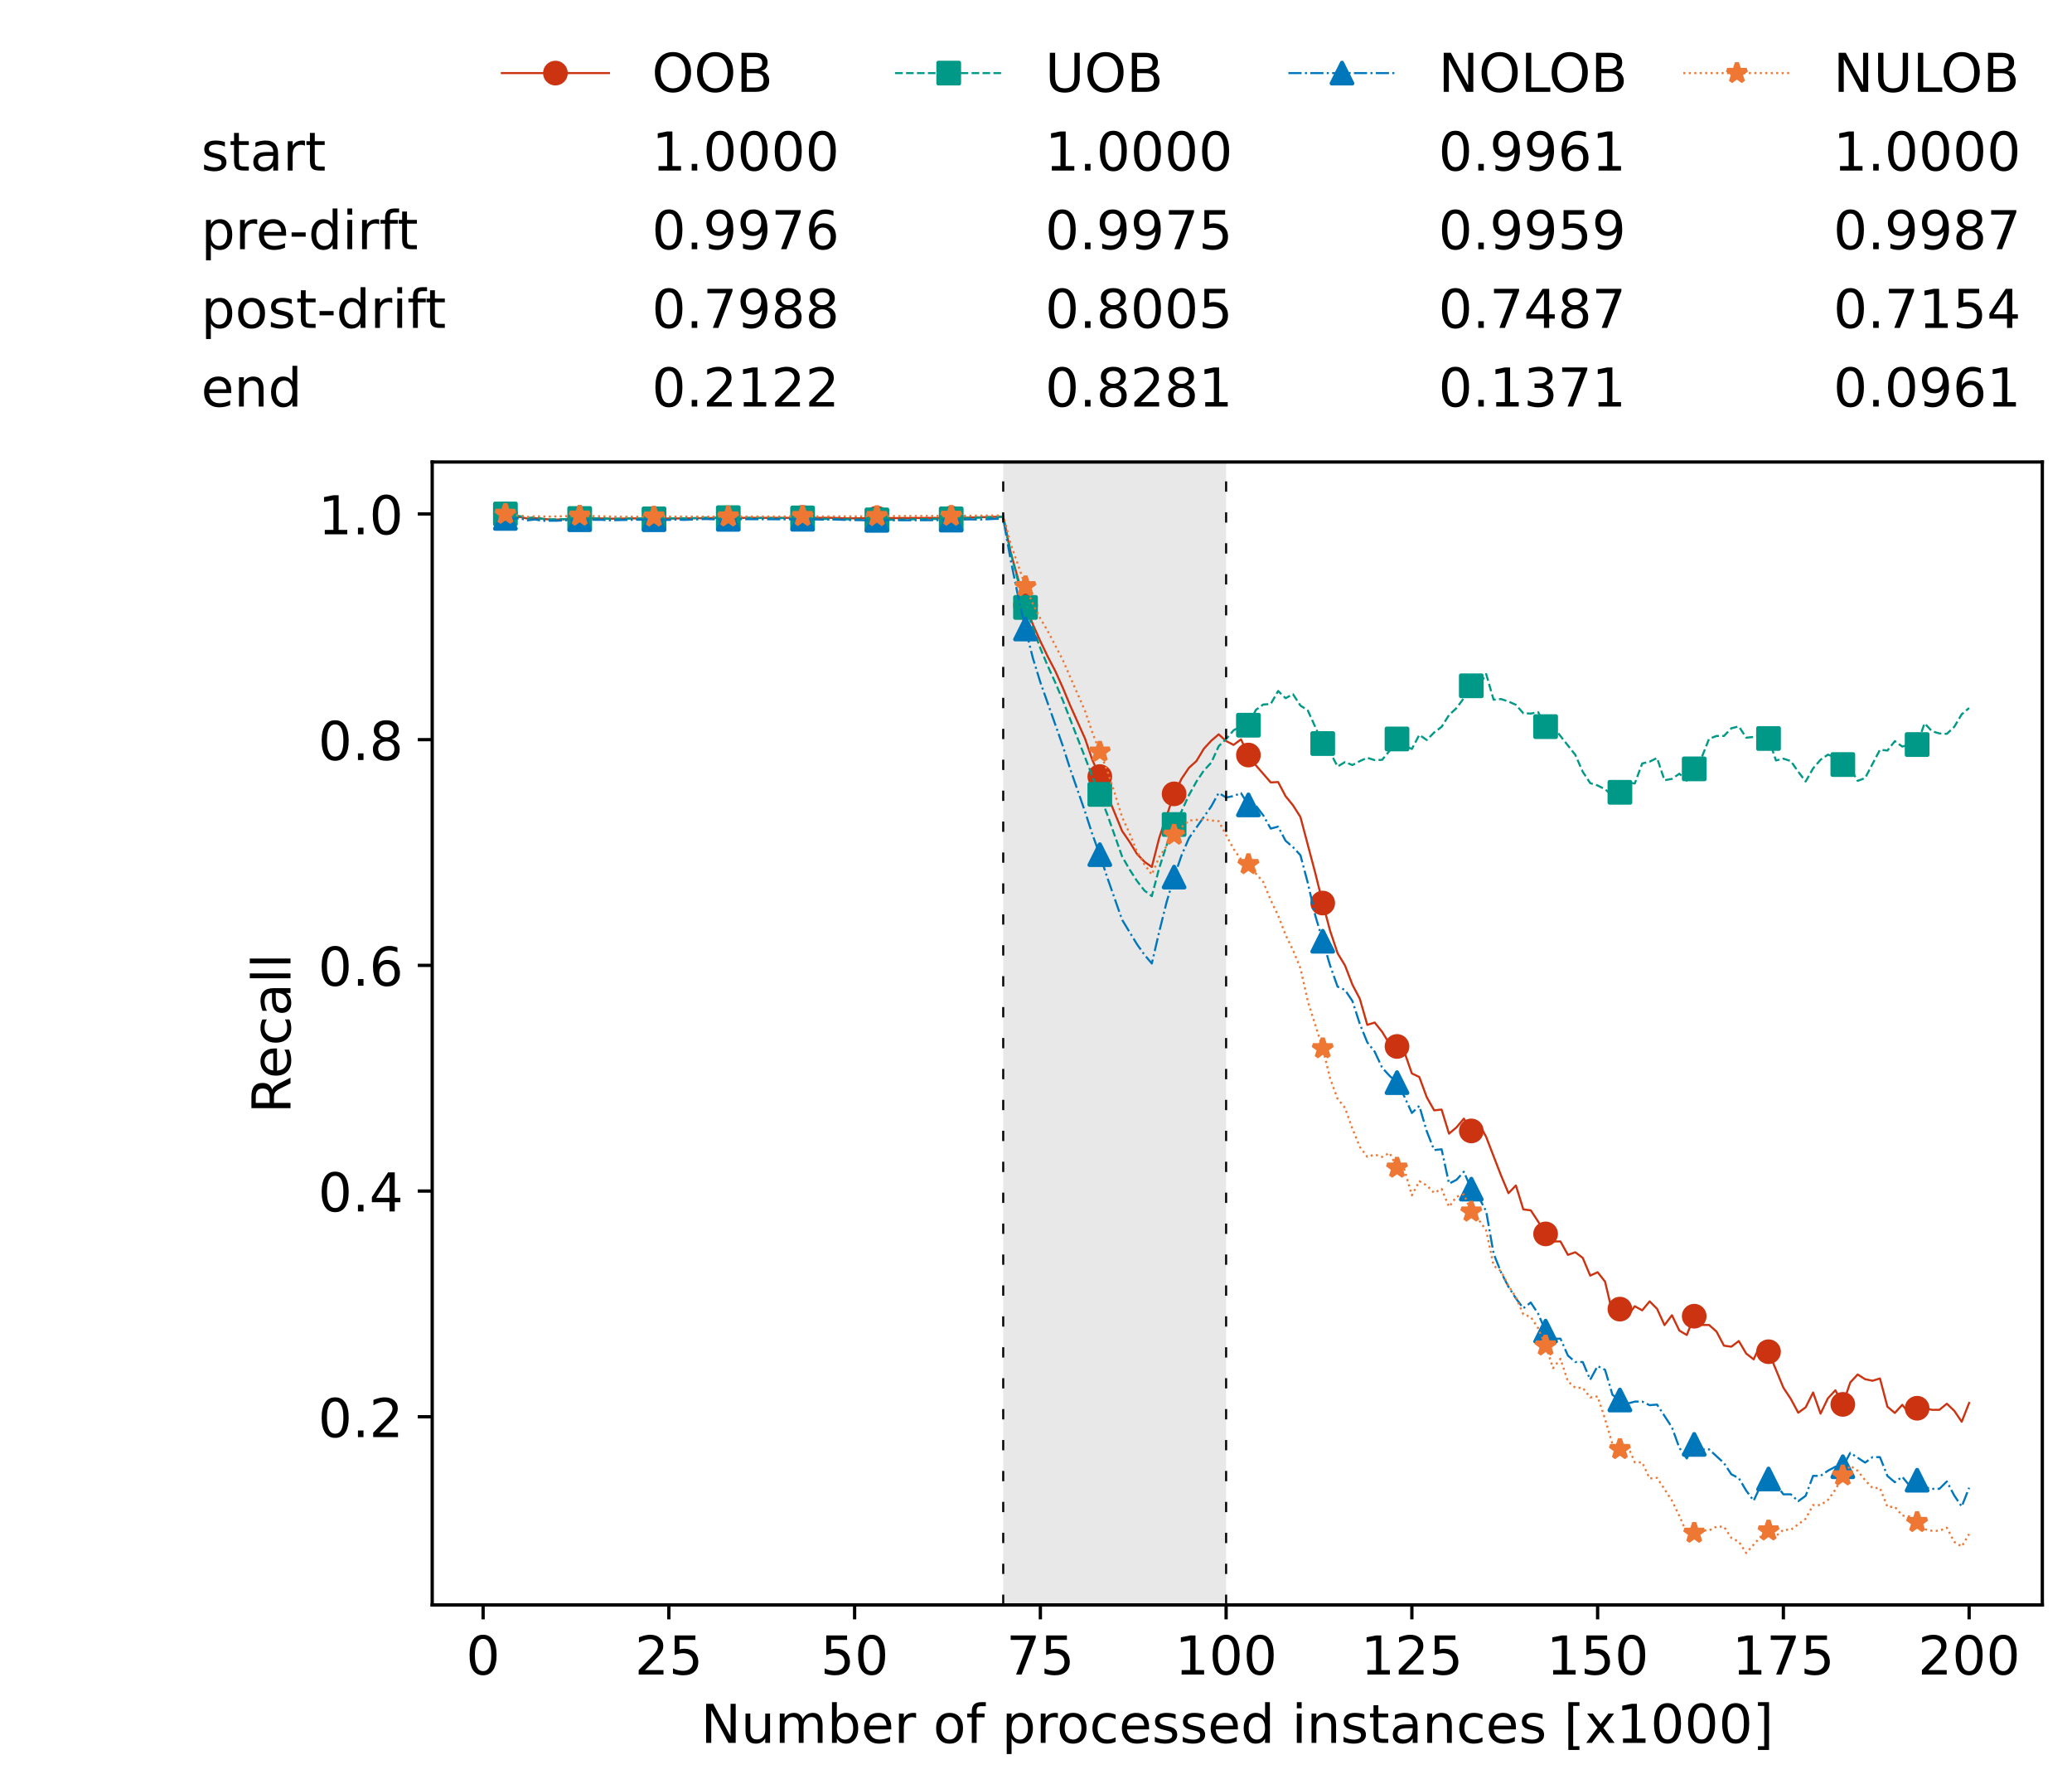 <?xml version="1.0" encoding="utf-8" standalone="no"?>
<!DOCTYPE svg PUBLIC "-//W3C//DTD SVG 1.1//EN"
  "http://www.w3.org/Graphics/SVG/1.1/DTD/svg11.dtd">
<!-- Created with matplotlib (https://matplotlib.org/) -->
<svg height="432.615pt" version="1.1" viewBox="0 0 502.65 432.615" width="502.65pt" xmlns="http://www.w3.org/2000/svg" xmlns:xlink="http://www.w3.org/1999/xlink">
 <defs>
  <style type="text/css">*{stroke-linecap:butt;stroke-linejoin:round;}</style>
 </defs>
 <g id="figure_1">
  <g id="patch_1">
   <path d="M 0 432.615 
L 502.65 432.615 
L 502.65 0 
L 0 0 
z
" style="fill:#ffffff;"/>
  </g>
  <g id="axes_1">
   <g id="patch_2">
    <path d="M 104.85 389.252 
L 495.45 389.252 
L 495.45 112.052 
L 104.85 112.052 
z
" style="fill:#ffffff;"/>
   </g>
   <g id="patch_3">
    <path clip-path="url(#p39910dfe24)" d="M 297.446 389.252 
L 297.446 112.052 
L 243.372 112.052 
L 243.372 389.252 
z
" style="fill:#d3d3d3;opacity:0.5;"/>
   </g>
   <g id="matplotlib.axis_1">
    <g id="xtick_1">
     <g id="line2d_1">
      <defs>
       <path d="M 0 0 
L 0 3.5 
" id="m33b9ad9986" style="stroke:#000000;stroke-width:0.8;"/>
      </defs>
      <g>
       <use style="stroke:#000000;stroke-width:0.8;" x="117.197" xlink:href="#m33b9ad9986" y="389.252"/>
      </g>
     </g>
     <g id="text_1">
      <!-- 0 -->
      <g transform="translate(113.061 406.13)scale(0.13 -0.13)">
       <defs>
        <path d="M 31.781 66.406 
Q 24.172 66.406 20.328 58.906 
Q 16.5 51.422 16.5 36.375 
Q 16.5 21.391 20.328 13.891 
Q 24.172 6.391 31.781 6.391 
Q 39.453 6.391 43.281 13.891 
Q 47.125 21.391 47.125 36.375 
Q 47.125 51.422 43.281 58.906 
Q 39.453 66.406 31.781 66.406 
z
M 31.781 74.219 
Q 44.047 74.219 50.516 64.516 
Q 56.984 54.828 56.984 36.375 
Q 56.984 17.969 50.516 8.266 
Q 44.047 -1.422 31.781 -1.422 
Q 19.531 -1.422 13.062 8.266 
Q 6.594 17.969 6.594 36.375 
Q 6.594 54.828 13.062 64.516 
Q 19.531 74.219 31.781 74.219 
z
" id="DejaVuSans-48"/>
       </defs>
       <use xlink:href="#DejaVuSans-48"/>
      </g>
     </g>
    </g>
    <g id="xtick_2">
     <g id="line2d_2">
      <g>
       <use style="stroke:#000000;stroke-width:0.8;" x="162.259" xlink:href="#m33b9ad9986" y="389.252"/>
      </g>
     </g>
     <g id="text_2">
      <!-- 25 -->
      <g transform="translate(153.988 406.13)scale(0.13 -0.13)">
       <defs>
        <path d="M 19.188 8.297 
L 53.609 8.297 
L 53.609 0 
L 7.328 0 
L 7.328 8.297 
Q 12.938 14.109 22.625 23.891 
Q 32.328 33.688 34.812 36.531 
Q 39.547 41.844 41.422 45.531 
Q 43.312 49.219 43.312 52.781 
Q 43.312 58.594 39.234 62.25 
Q 35.156 65.922 28.609 65.922 
Q 23.969 65.922 18.812 64.312 
Q 13.672 62.703 7.812 59.422 
L 7.812 69.391 
Q 13.766 71.781 18.938 73 
Q 24.125 74.219 28.422 74.219 
Q 39.75 74.219 46.484 68.547 
Q 53.219 62.891 53.219 53.422 
Q 53.219 48.922 51.531 44.891 
Q 49.859 40.875 45.406 35.406 
Q 44.188 33.984 37.641 27.219 
Q 31.109 20.453 19.188 8.297 
z
" id="DejaVuSans-50"/>
        <path d="M 10.797 72.906 
L 49.516 72.906 
L 49.516 64.594 
L 19.828 64.594 
L 19.828 46.734 
Q 21.969 47.469 24.109 47.828 
Q 26.266 48.188 28.422 48.188 
Q 40.625 48.188 47.75 41.5 
Q 54.891 34.812 54.891 23.391 
Q 54.891 11.625 47.562 5.094 
Q 40.234 -1.422 26.906 -1.422 
Q 22.312 -1.422 17.547 -0.641 
Q 12.797 0.141 7.719 1.703 
L 7.719 11.625 
Q 12.109 9.234 16.797 8.062 
Q 21.484 6.891 26.703 6.891 
Q 35.156 6.891 40.078 11.328 
Q 45.016 15.766 45.016 23.391 
Q 45.016 31 40.078 35.438 
Q 35.156 39.891 26.703 39.891 
Q 22.75 39.891 18.812 39.016 
Q 14.891 38.141 10.797 36.281 
z
" id="DejaVuSans-53"/>
       </defs>
       <use xlink:href="#DejaVuSans-50"/>
       <use x="63.623" xlink:href="#DejaVuSans-53"/>
      </g>
     </g>
    </g>
    <g id="xtick_3">
     <g id="line2d_3">
      <g>
       <use style="stroke:#000000;stroke-width:0.8;" x="207.322" xlink:href="#m33b9ad9986" y="389.252"/>
      </g>
     </g>
     <g id="text_3">
      <!-- 50 -->
      <g transform="translate(199.05 406.13)scale(0.13 -0.13)">
       <use xlink:href="#DejaVuSans-53"/>
       <use x="63.623" xlink:href="#DejaVuSans-48"/>
      </g>
     </g>
    </g>
    <g id="xtick_4">
     <g id="line2d_4">
      <g>
       <use style="stroke:#000000;stroke-width:0.8;" x="252.384" xlink:href="#m33b9ad9986" y="389.252"/>
      </g>
     </g>
     <g id="text_4">
      <!-- 75 -->
      <g transform="translate(244.113 406.13)scale(0.13 -0.13)">
       <defs>
        <path d="M 8.203 72.906 
L 55.078 72.906 
L 55.078 68.703 
L 28.609 0 
L 18.312 0 
L 43.219 64.594 
L 8.203 64.594 
z
" id="DejaVuSans-55"/>
       </defs>
       <use xlink:href="#DejaVuSans-55"/>
       <use x="63.623" xlink:href="#DejaVuSans-53"/>
      </g>
     </g>
    </g>
    <g id="xtick_5">
     <g id="line2d_5">
      <g>
       <use style="stroke:#000000;stroke-width:0.8;" x="297.446" xlink:href="#m33b9ad9986" y="389.252"/>
      </g>
     </g>
     <g id="text_5">
      <!-- 100 -->
      <g transform="translate(285.039 406.13)scale(0.13 -0.13)">
       <defs>
        <path d="M 12.406 8.297 
L 28.516 8.297 
L 28.516 63.922 
L 10.984 60.406 
L 10.984 69.391 
L 28.422 72.906 
L 38.281 72.906 
L 38.281 8.297 
L 54.391 8.297 
L 54.391 0 
L 12.406 0 
z
" id="DejaVuSans-49"/>
       </defs>
       <use xlink:href="#DejaVuSans-49"/>
       <use x="63.623" xlink:href="#DejaVuSans-48"/>
       <use x="127.246" xlink:href="#DejaVuSans-48"/>
      </g>
     </g>
    </g>
    <g id="xtick_6">
     <g id="line2d_6">
      <g>
       <use style="stroke:#000000;stroke-width:0.8;" x="342.509" xlink:href="#m33b9ad9986" y="389.252"/>
      </g>
     </g>
     <g id="text_6">
      <!-- 125 -->
      <g transform="translate(330.102 406.13)scale(0.13 -0.13)">
       <use xlink:href="#DejaVuSans-49"/>
       <use x="63.623" xlink:href="#DejaVuSans-50"/>
       <use x="127.246" xlink:href="#DejaVuSans-53"/>
      </g>
     </g>
    </g>
    <g id="xtick_7">
     <g id="line2d_7">
      <g>
       <use style="stroke:#000000;stroke-width:0.8;" x="387.571" xlink:href="#m33b9ad9986" y="389.252"/>
      </g>
     </g>
     <g id="text_7">
      <!-- 150 -->
      <g transform="translate(375.164 406.13)scale(0.13 -0.13)">
       <use xlink:href="#DejaVuSans-49"/>
       <use x="63.623" xlink:href="#DejaVuSans-53"/>
       <use x="127.246" xlink:href="#DejaVuSans-48"/>
      </g>
     </g>
    </g>
    <g id="xtick_8">
     <g id="line2d_8">
      <g>
       <use style="stroke:#000000;stroke-width:0.8;" x="432.633" xlink:href="#m33b9ad9986" y="389.252"/>
      </g>
     </g>
     <g id="text_8">
      <!-- 175 -->
      <g transform="translate(420.226 406.13)scale(0.13 -0.13)">
       <use xlink:href="#DejaVuSans-49"/>
       <use x="63.623" xlink:href="#DejaVuSans-55"/>
       <use x="127.246" xlink:href="#DejaVuSans-53"/>
      </g>
     </g>
    </g>
    <g id="xtick_9">
     <g id="line2d_9">
      <g>
       <use style="stroke:#000000;stroke-width:0.8;" x="477.695" xlink:href="#m33b9ad9986" y="389.252"/>
      </g>
     </g>
     <g id="text_9">
      <!-- 200 -->
      <g transform="translate(465.289 406.13)scale(0.13 -0.13)">
       <use xlink:href="#DejaVuSans-50"/>
       <use x="63.623" xlink:href="#DejaVuSans-48"/>
       <use x="127.246" xlink:href="#DejaVuSans-48"/>
      </g>
     </g>
    </g>
    <g id="text_10">
     <!-- Number of processed instances [x1000] -->
     <g transform="translate(170.025 422.711)scale(0.13 -0.13)">
      <defs>
       <path d="M 9.812 72.906 
L 23.094 72.906 
L 55.422 11.922 
L 55.422 72.906 
L 64.984 72.906 
L 64.984 0 
L 51.703 0 
L 19.391 60.984 
L 19.391 0 
L 9.812 0 
z
" id="DejaVuSans-78"/>
       <path d="M 8.5 21.578 
L 8.5 54.688 
L 17.484 54.688 
L 17.484 21.922 
Q 17.484 14.156 20.5 10.266 
Q 23.531 6.391 29.594 6.391 
Q 36.859 6.391 41.078 11.031 
Q 45.312 15.672 45.312 23.688 
L 45.312 54.688 
L 54.297 54.688 
L 54.297 0 
L 45.312 0 
L 45.312 8.406 
Q 42.047 3.422 37.719 1 
Q 33.406 -1.422 27.688 -1.422 
Q 18.266 -1.422 13.375 4.438 
Q 8.5 10.297 8.5 21.578 
z
M 31.109 56 
z
" id="DejaVuSans-117"/>
       <path d="M 52 44.188 
Q 55.375 50.25 60.062 53.125 
Q 64.75 56 71.094 56 
Q 79.641 56 84.281 50.016 
Q 88.922 44.047 88.922 33.016 
L 88.922 0 
L 79.891 0 
L 79.891 32.719 
Q 79.891 40.578 77.094 44.375 
Q 74.312 48.188 68.609 48.188 
Q 61.625 48.188 57.562 43.547 
Q 53.516 38.922 53.516 30.906 
L 53.516 0 
L 44.484 0 
L 44.484 32.719 
Q 44.484 40.625 41.703 44.406 
Q 38.922 48.188 33.109 48.188 
Q 26.219 48.188 22.156 43.531 
Q 18.109 38.875 18.109 30.906 
L 18.109 0 
L 9.078 0 
L 9.078 54.688 
L 18.109 54.688 
L 18.109 46.188 
Q 21.188 51.219 25.484 53.609 
Q 29.781 56 35.688 56 
Q 41.656 56 45.828 52.969 
Q 50 49.953 52 44.188 
z
" id="DejaVuSans-109"/>
       <path d="M 48.688 27.297 
Q 48.688 37.203 44.609 42.844 
Q 40.531 48.484 33.406 48.484 
Q 26.266 48.484 22.188 42.844 
Q 18.109 37.203 18.109 27.297 
Q 18.109 17.391 22.188 11.75 
Q 26.266 6.109 33.406 6.109 
Q 40.531 6.109 44.609 11.75 
Q 48.688 17.391 48.688 27.297 
z
M 18.109 46.391 
Q 20.953 51.266 25.266 53.625 
Q 29.594 56 35.594 56 
Q 45.562 56 51.781 48.094 
Q 58.016 40.188 58.016 27.297 
Q 58.016 14.406 51.781 6.484 
Q 45.562 -1.422 35.594 -1.422 
Q 29.594 -1.422 25.266 0.953 
Q 20.953 3.328 18.109 8.203 
L 18.109 0 
L 9.078 0 
L 9.078 75.984 
L 18.109 75.984 
z
" id="DejaVuSans-98"/>
       <path d="M 56.203 29.594 
L 56.203 25.203 
L 14.891 25.203 
Q 15.484 15.922 20.484 11.062 
Q 25.484 6.203 34.422 6.203 
Q 39.594 6.203 44.453 7.469 
Q 49.312 8.734 54.109 11.281 
L 54.109 2.781 
Q 49.266 0.734 44.188 -0.344 
Q 39.109 -1.422 33.891 -1.422 
Q 20.797 -1.422 13.156 6.188 
Q 5.516 13.812 5.516 26.812 
Q 5.516 40.234 12.766 48.109 
Q 20.016 56 32.328 56 
Q 43.359 56 49.781 48.891 
Q 56.203 41.797 56.203 29.594 
z
M 47.219 32.234 
Q 47.125 39.594 43.094 43.984 
Q 39.062 48.391 32.422 48.391 
Q 24.906 48.391 20.391 44.141 
Q 15.875 39.891 15.188 32.172 
z
" id="DejaVuSans-101"/>
       <path d="M 41.109 46.297 
Q 39.594 47.172 37.812 47.578 
Q 36.031 48 33.891 48 
Q 26.266 48 22.188 43.047 
Q 18.109 38.094 18.109 28.812 
L 18.109 0 
L 9.078 0 
L 9.078 54.688 
L 18.109 54.688 
L 18.109 46.188 
Q 20.953 51.172 25.484 53.578 
Q 30.031 56 36.531 56 
Q 37.453 56 38.578 55.875 
Q 39.703 55.766 41.062 55.516 
z
" id="DejaVuSans-114"/>
       <path id="DejaVuSans-32"/>
       <path d="M 30.609 48.391 
Q 23.391 48.391 19.188 42.75 
Q 14.984 37.109 14.984 27.297 
Q 14.984 17.484 19.156 11.844 
Q 23.344 6.203 30.609 6.203 
Q 37.797 6.203 41.984 11.859 
Q 46.188 17.531 46.188 27.297 
Q 46.188 37.016 41.984 42.703 
Q 37.797 48.391 30.609 48.391 
z
M 30.609 56 
Q 42.328 56 49.016 48.375 
Q 55.719 40.766 55.719 27.297 
Q 55.719 13.875 49.016 6.219 
Q 42.328 -1.422 30.609 -1.422 
Q 18.844 -1.422 12.172 6.219 
Q 5.516 13.875 5.516 27.297 
Q 5.516 40.766 12.172 48.375 
Q 18.844 56 30.609 56 
z
" id="DejaVuSans-111"/>
       <path d="M 37.109 75.984 
L 37.109 68.5 
L 28.516 68.5 
Q 23.688 68.5 21.797 66.547 
Q 19.922 64.594 19.922 59.516 
L 19.922 54.688 
L 34.719 54.688 
L 34.719 47.703 
L 19.922 47.703 
L 19.922 0 
L 10.891 0 
L 10.891 47.703 
L 2.297 47.703 
L 2.297 54.688 
L 10.891 54.688 
L 10.891 58.5 
Q 10.891 67.625 15.141 71.797 
Q 19.391 75.984 28.609 75.984 
z
" id="DejaVuSans-102"/>
       <path d="M 18.109 8.203 
L 18.109 -20.797 
L 9.078 -20.797 
L 9.078 54.688 
L 18.109 54.688 
L 18.109 46.391 
Q 20.953 51.266 25.266 53.625 
Q 29.594 56 35.594 56 
Q 45.562 56 51.781 48.094 
Q 58.016 40.188 58.016 27.297 
Q 58.016 14.406 51.781 6.484 
Q 45.562 -1.422 35.594 -1.422 
Q 29.594 -1.422 25.266 0.953 
Q 20.953 3.328 18.109 8.203 
z
M 48.688 27.297 
Q 48.688 37.203 44.609 42.844 
Q 40.531 48.484 33.406 48.484 
Q 26.266 48.484 22.188 42.844 
Q 18.109 37.203 18.109 27.297 
Q 18.109 17.391 22.188 11.75 
Q 26.266 6.109 33.406 6.109 
Q 40.531 6.109 44.609 11.75 
Q 48.688 17.391 48.688 27.297 
z
" id="DejaVuSans-112"/>
       <path d="M 48.781 52.594 
L 48.781 44.188 
Q 44.969 46.297 41.141 47.344 
Q 37.312 48.391 33.406 48.391 
Q 24.656 48.391 19.812 42.844 
Q 14.984 37.312 14.984 27.297 
Q 14.984 17.281 19.812 11.734 
Q 24.656 6.203 33.406 6.203 
Q 37.312 6.203 41.141 7.25 
Q 44.969 8.297 48.781 10.406 
L 48.781 2.094 
Q 45.016 0.344 40.984 -0.531 
Q 36.969 -1.422 32.422 -1.422 
Q 20.062 -1.422 12.781 6.344 
Q 5.516 14.109 5.516 27.297 
Q 5.516 40.672 12.859 48.328 
Q 20.219 56 33.016 56 
Q 37.156 56 41.109 55.141 
Q 45.062 54.297 48.781 52.594 
z
" id="DejaVuSans-99"/>
       <path d="M 44.281 53.078 
L 44.281 44.578 
Q 40.484 46.531 36.375 47.5 
Q 32.281 48.484 27.875 48.484 
Q 21.188 48.484 17.844 46.438 
Q 14.5 44.391 14.5 40.281 
Q 14.5 37.156 16.891 35.375 
Q 19.281 33.594 26.516 31.984 
L 29.594 31.297 
Q 39.156 29.25 43.188 25.516 
Q 47.219 21.781 47.219 15.094 
Q 47.219 7.469 41.188 3.016 
Q 35.156 -1.422 24.609 -1.422 
Q 20.219 -1.422 15.453 -0.562 
Q 10.688 0.297 5.422 2 
L 5.422 11.281 
Q 10.406 8.688 15.234 7.391 
Q 20.062 6.109 24.812 6.109 
Q 31.156 6.109 34.562 8.281 
Q 37.984 10.453 37.984 14.406 
Q 37.984 18.062 35.516 20.016 
Q 33.062 21.969 24.703 23.781 
L 21.578 24.516 
Q 13.234 26.266 9.516 29.906 
Q 5.812 33.547 5.812 39.891 
Q 5.812 47.609 11.281 51.797 
Q 16.75 56 26.812 56 
Q 31.781 56 36.172 55.266 
Q 40.578 54.547 44.281 53.078 
z
" id="DejaVuSans-115"/>
       <path d="M 45.406 46.391 
L 45.406 75.984 
L 54.391 75.984 
L 54.391 0 
L 45.406 0 
L 45.406 8.203 
Q 42.578 3.328 38.25 0.953 
Q 33.938 -1.422 27.875 -1.422 
Q 17.969 -1.422 11.734 6.484 
Q 5.516 14.406 5.516 27.297 
Q 5.516 40.188 11.734 48.094 
Q 17.969 56 27.875 56 
Q 33.938 56 38.25 53.625 
Q 42.578 51.266 45.406 46.391 
z
M 14.797 27.297 
Q 14.797 17.391 18.875 11.75 
Q 22.953 6.109 30.078 6.109 
Q 37.203 6.109 41.297 11.75 
Q 45.406 17.391 45.406 27.297 
Q 45.406 37.203 41.297 42.844 
Q 37.203 48.484 30.078 48.484 
Q 22.953 48.484 18.875 42.844 
Q 14.797 37.203 14.797 27.297 
z
" id="DejaVuSans-100"/>
       <path d="M 9.422 54.688 
L 18.406 54.688 
L 18.406 0 
L 9.422 0 
z
M 9.422 75.984 
L 18.406 75.984 
L 18.406 64.594 
L 9.422 64.594 
z
" id="DejaVuSans-105"/>
       <path d="M 54.891 33.016 
L 54.891 0 
L 45.906 0 
L 45.906 32.719 
Q 45.906 40.484 42.875 44.328 
Q 39.844 48.188 33.797 48.188 
Q 26.516 48.188 22.312 43.547 
Q 18.109 38.922 18.109 30.906 
L 18.109 0 
L 9.078 0 
L 9.078 54.688 
L 18.109 54.688 
L 18.109 46.188 
Q 21.344 51.125 25.703 53.562 
Q 30.078 56 35.797 56 
Q 45.219 56 50.047 50.172 
Q 54.891 44.344 54.891 33.016 
z
" id="DejaVuSans-110"/>
       <path d="M 18.312 70.219 
L 18.312 54.688 
L 36.812 54.688 
L 36.812 47.703 
L 18.312 47.703 
L 18.312 18.016 
Q 18.312 11.328 20.141 9.422 
Q 21.969 7.516 27.594 7.516 
L 36.812 7.516 
L 36.812 0 
L 27.594 0 
Q 17.188 0 13.234 3.875 
Q 9.281 7.766 9.281 18.016 
L 9.281 47.703 
L 2.688 47.703 
L 2.688 54.688 
L 9.281 54.688 
L 9.281 70.219 
z
" id="DejaVuSans-116"/>
       <path d="M 34.281 27.484 
Q 23.391 27.484 19.188 25 
Q 14.984 22.516 14.984 16.5 
Q 14.984 11.719 18.141 8.906 
Q 21.297 6.109 26.703 6.109 
Q 34.188 6.109 38.703 11.406 
Q 43.219 16.703 43.219 25.484 
L 43.219 27.484 
z
M 52.203 31.203 
L 52.203 0 
L 43.219 0 
L 43.219 8.297 
Q 40.141 3.328 35.547 0.953 
Q 30.953 -1.422 24.312 -1.422 
Q 15.922 -1.422 10.953 3.297 
Q 6 8.016 6 15.922 
Q 6 25.141 12.172 29.828 
Q 18.359 34.516 30.609 34.516 
L 43.219 34.516 
L 43.219 35.406 
Q 43.219 41.609 39.141 45 
Q 35.062 48.391 27.688 48.391 
Q 23 48.391 18.547 47.266 
Q 14.109 46.141 10.016 43.891 
L 10.016 52.203 
Q 14.938 54.109 19.578 55.047 
Q 24.219 56 28.609 56 
Q 40.484 56 46.344 49.844 
Q 52.203 43.703 52.203 31.203 
z
" id="DejaVuSans-97"/>
       <path d="M 8.594 75.984 
L 29.297 75.984 
L 29.297 69 
L 17.578 69 
L 17.578 -6.203 
L 29.297 -6.203 
L 29.297 -13.188 
L 8.594 -13.188 
z
" id="DejaVuSans-91"/>
       <path d="M 54.891 54.688 
L 35.109 28.078 
L 55.906 0 
L 45.312 0 
L 29.391 21.484 
L 13.484 0 
L 2.875 0 
L 24.125 28.609 
L 4.688 54.688 
L 15.281 54.688 
L 29.781 35.203 
L 44.281 54.688 
z
" id="DejaVuSans-120"/>
       <path d="M 30.422 75.984 
L 30.422 -13.188 
L 9.719 -13.188 
L 9.719 -6.203 
L 21.391 -6.203 
L 21.391 69 
L 9.719 69 
L 9.719 75.984 
z
" id="DejaVuSans-93"/>
      </defs>
      <use xlink:href="#DejaVuSans-78"/>
      <use x="74.805" xlink:href="#DejaVuSans-117"/>
      <use x="138.184" xlink:href="#DejaVuSans-109"/>
      <use x="235.596" xlink:href="#DejaVuSans-98"/>
      <use x="299.072" xlink:href="#DejaVuSans-101"/>
      <use x="360.596" xlink:href="#DejaVuSans-114"/>
      <use x="401.709" xlink:href="#DejaVuSans-32"/>
      <use x="433.496" xlink:href="#DejaVuSans-111"/>
      <use x="494.678" xlink:href="#DejaVuSans-102"/>
      <use x="529.883" xlink:href="#DejaVuSans-32"/>
      <use x="561.67" xlink:href="#DejaVuSans-112"/>
      <use x="625.146" xlink:href="#DejaVuSans-114"/>
      <use x="664.01" xlink:href="#DejaVuSans-111"/>
      <use x="725.191" xlink:href="#DejaVuSans-99"/>
      <use x="780.172" xlink:href="#DejaVuSans-101"/>
      <use x="841.695" xlink:href="#DejaVuSans-115"/>
      <use x="893.795" xlink:href="#DejaVuSans-115"/>
      <use x="945.895" xlink:href="#DejaVuSans-101"/>
      <use x="1007.418" xlink:href="#DejaVuSans-100"/>
      <use x="1070.895" xlink:href="#DejaVuSans-32"/>
      <use x="1102.682" xlink:href="#DejaVuSans-105"/>
      <use x="1130.465" xlink:href="#DejaVuSans-110"/>
      <use x="1193.844" xlink:href="#DejaVuSans-115"/>
      <use x="1245.943" xlink:href="#DejaVuSans-116"/>
      <use x="1285.152" xlink:href="#DejaVuSans-97"/>
      <use x="1346.432" xlink:href="#DejaVuSans-110"/>
      <use x="1409.811" xlink:href="#DejaVuSans-99"/>
      <use x="1464.791" xlink:href="#DejaVuSans-101"/>
      <use x="1526.314" xlink:href="#DejaVuSans-115"/>
      <use x="1578.414" xlink:href="#DejaVuSans-32"/>
      <use x="1610.201" xlink:href="#DejaVuSans-91"/>
      <use x="1649.215" xlink:href="#DejaVuSans-120"/>
      <use x="1708.395" xlink:href="#DejaVuSans-49"/>
      <use x="1772.018" xlink:href="#DejaVuSans-48"/>
      <use x="1835.641" xlink:href="#DejaVuSans-48"/>
      <use x="1899.264" xlink:href="#DejaVuSans-48"/>
      <use x="1962.887" xlink:href="#DejaVuSans-93"/>
     </g>
    </g>
   </g>
   <g id="matplotlib.axis_2">
    <g id="ytick_1">
     <g id="line2d_10">
      <defs>
       <path d="M 0 0 
L -3.5 0 
" id="m5ee399ea9c" style="stroke:#000000;stroke-width:0.8;"/>
      </defs>
      <g>
       <use style="stroke:#000000;stroke-width:0.8;" x="104.85" xlink:href="#m5ee399ea9c" y="343.612"/>
      </g>
     </g>
     <g id="text_11">
      <!-- 0.2 -->
      <g transform="translate(77.176 348.551)scale(0.13 -0.13)">
       <defs>
        <path d="M 10.688 12.406 
L 21 12.406 
L 21 0 
L 10.688 0 
z
" id="DejaVuSans-46"/>
       </defs>
       <use xlink:href="#DejaVuSans-48"/>
       <use x="63.623" xlink:href="#DejaVuSans-46"/>
       <use x="95.41" xlink:href="#DejaVuSans-50"/>
      </g>
     </g>
    </g>
    <g id="ytick_2">
     <g id="line2d_11">
      <g>
       <use style="stroke:#000000;stroke-width:0.8;" x="104.85" xlink:href="#m5ee399ea9c" y="288.872"/>
      </g>
     </g>
     <g id="text_12">
      <!-- 0.4 -->
      <g transform="translate(77.176 293.811)scale(0.13 -0.13)">
       <defs>
        <path d="M 37.797 64.312 
L 12.891 25.391 
L 37.797 25.391 
z
M 35.203 72.906 
L 47.609 72.906 
L 47.609 25.391 
L 58.016 25.391 
L 58.016 17.188 
L 47.609 17.188 
L 47.609 0 
L 37.797 0 
L 37.797 17.188 
L 4.891 17.188 
L 4.891 26.703 
z
" id="DejaVuSans-52"/>
       </defs>
       <use xlink:href="#DejaVuSans-48"/>
       <use x="63.623" xlink:href="#DejaVuSans-46"/>
       <use x="95.41" xlink:href="#DejaVuSans-52"/>
      </g>
     </g>
    </g>
    <g id="ytick_3">
     <g id="line2d_12">
      <g>
       <use style="stroke:#000000;stroke-width:0.8;" x="104.85" xlink:href="#m5ee399ea9c" y="234.132"/>
      </g>
     </g>
     <g id="text_13">
      <!-- 0.6 -->
      <g transform="translate(77.176 239.071)scale(0.13 -0.13)">
       <defs>
        <path d="M 33.016 40.375 
Q 26.375 40.375 22.484 35.828 
Q 18.609 31.297 18.609 23.391 
Q 18.609 15.531 22.484 10.953 
Q 26.375 6.391 33.016 6.391 
Q 39.656 6.391 43.531 10.953 
Q 47.406 15.531 47.406 23.391 
Q 47.406 31.297 43.531 35.828 
Q 39.656 40.375 33.016 40.375 
z
M 52.594 71.297 
L 52.594 62.312 
Q 48.875 64.062 45.094 64.984 
Q 41.312 65.922 37.594 65.922 
Q 27.828 65.922 22.672 59.328 
Q 17.531 52.734 16.797 39.406 
Q 19.672 43.656 24.016 45.922 
Q 28.375 48.188 33.594 48.188 
Q 44.578 48.188 50.953 41.516 
Q 57.328 34.859 57.328 23.391 
Q 57.328 12.156 50.688 5.359 
Q 44.047 -1.422 33.016 -1.422 
Q 20.359 -1.422 13.672 8.266 
Q 6.984 17.969 6.984 36.375 
Q 6.984 53.656 15.188 63.938 
Q 23.391 74.219 37.203 74.219 
Q 40.922 74.219 44.703 73.484 
Q 48.484 72.75 52.594 71.297 
z
" id="DejaVuSans-54"/>
       </defs>
       <use xlink:href="#DejaVuSans-48"/>
       <use x="63.623" xlink:href="#DejaVuSans-46"/>
       <use x="95.41" xlink:href="#DejaVuSans-54"/>
      </g>
     </g>
    </g>
    <g id="ytick_4">
     <g id="line2d_13">
      <g>
       <use style="stroke:#000000;stroke-width:0.8;" x="104.85" xlink:href="#m5ee399ea9c" y="179.392"/>
      </g>
     </g>
     <g id="text_14">
      <!-- 0.8 -->
      <g transform="translate(77.176 184.331)scale(0.13 -0.13)">
       <defs>
        <path d="M 31.781 34.625 
Q 24.75 34.625 20.719 30.859 
Q 16.703 27.094 16.703 20.516 
Q 16.703 13.922 20.719 10.156 
Q 24.75 6.391 31.781 6.391 
Q 38.812 6.391 42.859 10.172 
Q 46.922 13.969 46.922 20.516 
Q 46.922 27.094 42.891 30.859 
Q 38.875 34.625 31.781 34.625 
z
M 21.922 38.812 
Q 15.578 40.375 12.031 44.719 
Q 8.5 49.078 8.5 55.328 
Q 8.5 64.062 14.719 69.141 
Q 20.953 74.219 31.781 74.219 
Q 42.672 74.219 48.875 69.141 
Q 55.078 64.062 55.078 55.328 
Q 55.078 49.078 51.531 44.719 
Q 48 40.375 41.703 38.812 
Q 48.828 37.156 52.797 32.312 
Q 56.781 27.484 56.781 20.516 
Q 56.781 9.906 50.312 4.234 
Q 43.844 -1.422 31.781 -1.422 
Q 19.734 -1.422 13.25 4.234 
Q 6.781 9.906 6.781 20.516 
Q 6.781 27.484 10.781 32.312 
Q 14.797 37.156 21.922 38.812 
z
M 18.312 54.391 
Q 18.312 48.734 21.844 45.562 
Q 25.391 42.391 31.781 42.391 
Q 38.141 42.391 41.719 45.562 
Q 45.312 48.734 45.312 54.391 
Q 45.312 60.062 41.719 63.234 
Q 38.141 66.406 31.781 66.406 
Q 25.391 66.406 21.844 63.234 
Q 18.312 60.062 18.312 54.391 
z
" id="DejaVuSans-56"/>
       </defs>
       <use xlink:href="#DejaVuSans-48"/>
       <use x="63.623" xlink:href="#DejaVuSans-46"/>
       <use x="95.41" xlink:href="#DejaVuSans-56"/>
      </g>
     </g>
    </g>
    <g id="ytick_5">
     <g id="line2d_14">
      <g>
       <use style="stroke:#000000;stroke-width:0.8;" x="104.85" xlink:href="#m5ee399ea9c" y="124.652"/>
      </g>
     </g>
     <g id="text_15">
      <!-- 1.0 -->
      <g transform="translate(77.176 129.591)scale(0.13 -0.13)">
       <use xlink:href="#DejaVuSans-49"/>
       <use x="63.623" xlink:href="#DejaVuSans-46"/>
       <use x="95.41" xlink:href="#DejaVuSans-48"/>
      </g>
     </g>
    </g>
    <g id="text_16">
     <!-- Recall -->
     <g transform="translate(70.472 270.044)rotate(-90)scale(0.13 -0.13)">
      <defs>
       <path d="M 44.391 34.188 
Q 47.562 33.109 50.562 29.594 
Q 53.562 26.078 56.594 19.922 
L 66.609 0 
L 56 0 
L 46.688 18.703 
Q 43.062 26.031 39.672 28.422 
Q 36.281 30.812 30.422 30.812 
L 19.672 30.812 
L 19.672 0 
L 9.812 0 
L 9.812 72.906 
L 32.078 72.906 
Q 44.578 72.906 50.734 67.672 
Q 56.891 62.453 56.891 51.906 
Q 56.891 45.016 53.688 40.469 
Q 50.484 35.938 44.391 34.188 
z
M 19.672 64.797 
L 19.672 38.922 
L 32.078 38.922 
Q 39.203 38.922 42.844 42.219 
Q 46.484 45.516 46.484 51.906 
Q 46.484 58.297 42.844 61.547 
Q 39.203 64.797 32.078 64.797 
z
" id="DejaVuSans-82"/>
       <path d="M 9.422 75.984 
L 18.406 75.984 
L 18.406 0 
L 9.422 0 
z
" id="DejaVuSans-108"/>
      </defs>
      <use xlink:href="#DejaVuSans-82"/>
      <use x="64.982" xlink:href="#DejaVuSans-101"/>
      <use x="126.506" xlink:href="#DejaVuSans-99"/>
      <use x="181.486" xlink:href="#DejaVuSans-97"/>
      <use x="242.766" xlink:href="#DejaVuSans-108"/>
      <use x="270.549" xlink:href="#DejaVuSans-108"/>
     </g>
    </g>
   </g>
   <g id="line2d_15"/>
   <g id="line2d_16"/>
   <g id="line2d_17"/>
   <g id="line2d_18"/>
   <g id="line2d_19"/>
   <g id="line2d_20">
    <path clip-path="url(#p39910dfe24)" d="M 122.605 124.652 
L 124.407 125.498 
L 126.21 125.396 
L 128.012 125.786 
L 129.815 125.673 
L 133.419 125.997 
L 135.222 126.023 
L 138.827 125.806 
L 144.234 125.717 
L 149.642 125.821 
L 153.247 125.722 
L 158.654 125.803 
L 176.679 125.604 
L 201.914 125.596 
L 205.519 125.732 
L 210.927 125.677 
L 232.557 125.592 
L 236.162 125.504 
L 239.767 125.398 
L 243.372 125.314 
L 245.174 133.969 
L 248.779 146.839 
L 250.581 151.486 
L 252.384 155.529 
L 254.186 159.272 
L 255.989 162.721 
L 257.791 166.714 
L 259.594 171.051 
L 263.199 179.081 
L 265.001 184.331 
L 266.804 188.347 
L 272.211 201.541 
L 274.014 204.16 
L 275.816 207.095 
L 277.619 208.988 
L 279.421 210.268 
L 281.224 203.19 
L 284.829 192.54 
L 286.631 188.88 
L 288.434 186.213 
L 290.236 184.593 
L 292.039 181.602 
L 293.841 179.647 
L 295.644 178.1 
L 297.446 179.725 
L 299.249 180.661 
L 301.051 179.321 
L 302.854 183.125 
L 304.656 185.615 
L 308.261 189.758 
L 310.064 189.677 
L 311.866 193.1 
L 313.669 195.313 
L 315.471 198.138 
L 319.076 211.747 
L 320.879 219.021 
L 322.681 225.77 
L 324.484 231.18 
L 326.286 234.159 
L 328.089 238.827 
L 329.891 242.263 
L 331.694 248.569 
L 333.496 247.999 
L 335.299 250.268 
L 337.101 253.2 
L 338.904 253.802 
L 340.706 255.17 
L 342.509 260.354 
L 344.311 261.209 
L 346.114 266.108 
L 347.916 269.301 
L 349.719 269.105 
L 351.521 274.953 
L 353.324 273.432 
L 355.126 271.303 
L 356.928 274.289 
L 358.731 272.334 
L 360.533 275.755 
L 364.138 285.088 
L 365.941 289.389 
L 367.743 287.51 
L 369.546 293.326 
L 371.348 293.546 
L 373.151 296.283 
L 374.953 299.266 
L 376.756 301.09 
L 378.558 301.09 
L 380.361 304.341 
L 382.163 303.718 
L 383.966 305.087 
L 385.768 309.388 
L 387.571 308.559 
L 389.373 310.839 
L 391.176 318.442 
L 392.978 317.509 
L 394.781 319.247 
L 396.583 316.803 
L 398.386 317.798 
L 400.188 315.626 
L 401.991 317.431 
L 403.793 321.383 
L 405.596 318.988 
L 407.398 322.72 
L 409.201 323.784 
L 411.003 319.223 
L 412.806 321.352 
L 414.608 321.352 
L 416.411 322.948 
L 418.213 326.369 
L 420.016 326.618 
L 421.818 325.25 
L 423.621 328.291 
L 425.423 329.694 
L 427.226 325.784 
L 429.028 327.837 
L 432.633 336.553 
L 434.436 339.29 
L 436.238 342.635 
L 438.041 341.32 
L 439.843 337.725 
L 441.646 342.857 
L 443.448 339.125 
L 445.251 337.19 
L 447.053 340.611 
L 448.856 335.289 
L 450.658 333.359 
L 452.461 334.5 
L 454.263 334.88 
L 456.066 334.327 
L 457.868 341.169 
L 459.671 342.69 
L 461.473 340.716 
L 463.276 342.915 
L 465.078 341.547 
L 466.881 341.547 
L 468.683 341.927 
L 470.485 341.927 
L 472.288 340.453 
L 474.09 342.164 
L 475.893 344.825 
L 477.695 340.263 
L 477.695 340.263 
" style="fill:none;stroke:#cc3311;stroke-linecap:square;stroke-width:0.5;"/>
    <defs>
     <path d="M 0 2.5 
C 0.663 2.5 1.299 2.237 1.768 1.768 
C 2.237 1.299 2.5 0.663 2.5 0 
C 2.5 -0.663 2.237 -1.299 1.768 -1.768 
C 1.299 -2.237 0.663 -2.5 0 -2.5 
C -0.663 -2.5 -1.299 -2.237 -1.768 -1.768 
C -2.237 -1.299 -2.5 -0.663 -2.5 0 
C -2.5 0.663 -2.237 1.299 -1.768 1.768 
C -1.299 2.237 -0.663 2.5 0 2.5 
z
" id="m68387bcf1b" style="stroke:#cc3311;"/>
    </defs>
    <g clip-path="url(#p39910dfe24)">
     <use style="fill:#cc3311;stroke:#cc3311;" x="122.605" xlink:href="#m68387bcf1b" y="124.652"/>
     <use style="fill:#cc3311;stroke:#cc3311;" x="140.629" xlink:href="#m68387bcf1b" y="125.753"/>
     <use style="fill:#cc3311;stroke:#cc3311;" x="158.654" xlink:href="#m68387bcf1b" y="125.803"/>
     <use style="fill:#cc3311;stroke:#cc3311;" x="176.679" xlink:href="#m68387bcf1b" y="125.604"/>
     <use style="fill:#cc3311;stroke:#cc3311;" x="194.704" xlink:href="#m68387bcf1b" y="125.509"/>
     <use style="fill:#cc3311;stroke:#cc3311;" x="212.729" xlink:href="#m68387bcf1b" y="125.677"/>
     <use style="fill:#cc3311;stroke:#cc3311;" x="230.754" xlink:href="#m68387bcf1b" y="125.647"/>
     <use style="fill:#cc3311;stroke:#cc3311;" x="248.779" xlink:href="#m68387bcf1b" y="146.839"/>
     <use style="fill:#cc3311;stroke:#cc3311;" x="266.804" xlink:href="#m68387bcf1b" y="188.347"/>
     <use style="fill:#cc3311;stroke:#cc3311;" x="284.829" xlink:href="#m68387bcf1b" y="192.54"/>
     <use style="fill:#cc3311;stroke:#cc3311;" x="302.854" xlink:href="#m68387bcf1b" y="183.125"/>
     <use style="fill:#cc3311;stroke:#cc3311;" x="320.879" xlink:href="#m68387bcf1b" y="219.021"/>
     <use style="fill:#cc3311;stroke:#cc3311;" x="338.904" xlink:href="#m68387bcf1b" y="253.802"/>
     <use style="fill:#cc3311;stroke:#cc3311;" x="356.928" xlink:href="#m68387bcf1b" y="274.289"/>
     <use style="fill:#cc3311;stroke:#cc3311;" x="374.953" xlink:href="#m68387bcf1b" y="299.266"/>
     <use style="fill:#cc3311;stroke:#cc3311;" x="392.978" xlink:href="#m68387bcf1b" y="317.509"/>
     <use style="fill:#cc3311;stroke:#cc3311;" x="411.003" xlink:href="#m68387bcf1b" y="319.223"/>
     <use style="fill:#cc3311;stroke:#cc3311;" x="429.028" xlink:href="#m68387bcf1b" y="327.837"/>
     <use style="fill:#cc3311;stroke:#cc3311;" x="447.053" xlink:href="#m68387bcf1b" y="340.611"/>
     <use style="fill:#cc3311;stroke:#cc3311;" x="465.078" xlink:href="#m68387bcf1b" y="341.547"/>
    </g>
   </g>
   <g id="line2d_21"/>
   <g id="line2d_22"/>
   <g id="line2d_23"/>
   <g id="line2d_24"/>
   <g id="line2d_25">
    <path clip-path="url(#p39910dfe24)" d="M 122.605 124.652 
L 126.21 125.201 
L 128.012 125.64 
L 129.815 125.442 
L 131.617 125.843 
L 133.419 125.984 
L 146.037 125.716 
L 147.839 125.823 
L 155.049 125.745 
L 167.667 125.687 
L 171.272 125.554 
L 183.889 125.64 
L 196.507 125.696 
L 198.309 125.836 
L 203.717 125.916 
L 210.927 126.055 
L 216.334 126.065 
L 221.742 125.94 
L 230.754 125.839 
L 236.162 125.614 
L 239.767 125.454 
L 243.372 125.342 
L 245.174 133.968 
L 246.976 140.943 
L 248.779 147.323 
L 252.384 157.253 
L 254.186 161.545 
L 255.989 165.515 
L 257.791 169.762 
L 261.396 179.02 
L 268.606 197.505 
L 272.211 207.73 
L 274.014 210.857 
L 275.816 213.65 
L 277.619 215.98 
L 279.421 217.34 
L 281.224 210.491 
L 283.026 204.969 
L 284.829 199.967 
L 286.631 196.767 
L 288.434 192.824 
L 290.236 189.579 
L 292.039 186.888 
L 293.841 184.97 
L 295.644 180.977 
L 297.446 179.253 
L 299.249 177.136 
L 301.051 176.14 
L 302.854 175.885 
L 304.656 172.19 
L 306.459 170.865 
L 308.261 170.75 
L 310.064 167.596 
L 311.866 169.336 
L 313.669 168.375 
L 315.471 171.12 
L 317.274 172.326 
L 320.879 180.338 
L 322.681 182.463 
L 324.484 185.911 
L 326.286 184.835 
L 328.089 185.552 
L 329.891 184.591 
L 331.694 183.786 
L 333.496 184.356 
L 335.299 184.283 
L 337.101 182.084 
L 338.904 179.226 
L 340.706 180.823 
L 342.509 181.652 
L 344.311 178.231 
L 346.114 179.475 
L 347.916 177.65 
L 349.719 176.282 
L 351.521 173.42 
L 353.324 171.748 
L 355.126 169.315 
L 356.928 166.329 
L 358.731 166.329 
L 360.533 163.478 
L 362.336 169.699 
L 364.138 169.548 
L 365.941 170.135 
L 367.743 170.94 
L 369.546 172.992 
L 371.348 173.066 
L 373.151 172.723 
L 374.953 176.232 
L 376.756 176.232 
L 382.163 183.085 
L 383.966 187.191 
L 385.768 189.928 
L 387.571 190.508 
L 389.373 191.421 
L 391.176 192.941 
L 392.978 192.164 
L 394.781 189.774 
L 396.583 190.019 
L 398.386 185.167 
L 400.188 184.732 
L 401.991 183.83 
L 403.793 189.245 
L 405.596 188.903 
L 407.398 187.659 
L 409.201 189.332 
L 412.806 183.744 
L 414.608 179.182 
L 416.411 178.498 
L 418.213 178.498 
L 420.016 176.632 
L 421.818 176.176 
L 423.621 178.913 
L 425.423 178.737 
L 427.226 178.085 
L 429.028 179.112 
L 430.831 184.434 
L 432.633 183.999 
L 434.436 184.586 
L 436.238 187.171 
L 438.041 189.539 
L 439.843 186.36 
L 441.646 184.269 
L 443.448 183.025 
L 445.251 183.716 
L 447.053 185.427 
L 448.856 186.404 
L 450.658 189.387 
L 452.461 188.703 
L 456.066 181.826 
L 457.868 182.033 
L 459.671 179.752 
L 461.473 181.068 
L 463.276 180.579 
L 465.078 180.579 
L 466.881 175.447 
L 468.683 177.348 
L 470.485 177.881 
L 472.288 177.987 
L 474.09 176.276 
L 475.893 173.235 
L 477.695 171.714 
L 477.695 171.714 
" style="fill:none;stroke:#009988;stroke-dasharray:1.85,0.8;stroke-dashoffset:0;stroke-width:0.5;"/>
    <defs>
     <path d="M -2.5 2.5 
L 2.5 2.5 
L 2.5 -2.5 
L -2.5 -2.5 
z
" id="me6d5dc15ba" style="stroke:#009988;stroke-linejoin:miter;"/>
    </defs>
    <g clip-path="url(#p39910dfe24)">
     <use style="fill:#009988;stroke:#009988;stroke-linejoin:miter;" x="122.605" xlink:href="#me6d5dc15ba" y="124.652"/>
     <use style="fill:#009988;stroke:#009988;stroke-linejoin:miter;" x="140.629" xlink:href="#me6d5dc15ba" y="125.748"/>
     <use style="fill:#009988;stroke:#009988;stroke-linejoin:miter;" x="158.654" xlink:href="#me6d5dc15ba" y="125.828"/>
     <use style="fill:#009988;stroke:#009988;stroke-linejoin:miter;" x="176.679" xlink:href="#me6d5dc15ba" y="125.549"/>
     <use style="fill:#009988;stroke:#009988;stroke-linejoin:miter;" x="194.704" xlink:href="#me6d5dc15ba" y="125.613"/>
     <use style="fill:#009988;stroke:#009988;stroke-linejoin:miter;" x="212.729" xlink:href="#me6d5dc15ba" y="126.083"/>
     <use style="fill:#009988;stroke:#009988;stroke-linejoin:miter;" x="230.754" xlink:href="#me6d5dc15ba" y="125.839"/>
     <use style="fill:#009988;stroke:#009988;stroke-linejoin:miter;" x="248.779" xlink:href="#me6d5dc15ba" y="147.323"/>
     <use style="fill:#009988;stroke:#009988;stroke-linejoin:miter;" x="266.804" xlink:href="#me6d5dc15ba" y="192.669"/>
     <use style="fill:#009988;stroke:#009988;stroke-linejoin:miter;" x="284.829" xlink:href="#me6d5dc15ba" y="199.967"/>
     <use style="fill:#009988;stroke:#009988;stroke-linejoin:miter;" x="302.854" xlink:href="#me6d5dc15ba" y="175.885"/>
     <use style="fill:#009988;stroke:#009988;stroke-linejoin:miter;" x="320.879" xlink:href="#me6d5dc15ba" y="180.338"/>
     <use style="fill:#009988;stroke:#009988;stroke-linejoin:miter;" x="338.904" xlink:href="#me6d5dc15ba" y="179.226"/>
     <use style="fill:#009988;stroke:#009988;stroke-linejoin:miter;" x="356.928" xlink:href="#me6d5dc15ba" y="166.329"/>
     <use style="fill:#009988;stroke:#009988;stroke-linejoin:miter;" x="374.953" xlink:href="#me6d5dc15ba" y="176.232"/>
     <use style="fill:#009988;stroke:#009988;stroke-linejoin:miter;" x="392.978" xlink:href="#me6d5dc15ba" y="192.164"/>
     <use style="fill:#009988;stroke:#009988;stroke-linejoin:miter;" x="411.003" xlink:href="#me6d5dc15ba" y="186.481"/>
     <use style="fill:#009988;stroke:#009988;stroke-linejoin:miter;" x="429.028" xlink:href="#me6d5dc15ba" y="179.112"/>
     <use style="fill:#009988;stroke:#009988;stroke-linejoin:miter;" x="447.053" xlink:href="#me6d5dc15ba" y="185.427"/>
     <use style="fill:#009988;stroke:#009988;stroke-linejoin:miter;" x="465.078" xlink:href="#me6d5dc15ba" y="180.579"/>
    </g>
   </g>
   <g id="line2d_26"/>
   <g id="line2d_27"/>
   <g id="line2d_28"/>
   <g id="line2d_29"/>
   <g id="line2d_30">
    <path clip-path="url(#p39910dfe24)" d="M 122.605 125.727 
L 126.21 125.747 
L 128.012 126.194 
L 129.815 125.999 
L 131.617 126.307 
L 135.222 126.291 
L 138.827 126.076 
L 146.037 126.076 
L 147.839 126.195 
L 151.444 126.107 
L 156.852 126.023 
L 162.259 126.103 
L 164.062 126.014 
L 165.864 126.093 
L 171.272 125.883 
L 174.877 126.014 
L 180.284 125.917 
L 196.507 125.968 
L 200.112 126.028 
L 201.914 125.974 
L 205.519 126.109 
L 210.927 126.196 
L 230.754 126.145 
L 234.359 125.972 
L 237.964 125.996 
L 243.372 125.778 
L 245.174 135.777 
L 246.976 144.587 
L 248.779 152.56 
L 250.581 159.652 
L 252.384 165.485 
L 257.791 180.796 
L 259.594 186.431 
L 263.199 196.79 
L 265.001 202.356 
L 266.804 207.288 
L 268.606 212.801 
L 272.211 223.08 
L 275.816 229 
L 277.619 231.548 
L 279.421 233.682 
L 281.224 225.939 
L 283.026 218.725 
L 284.829 212.721 
L 286.631 207.449 
L 288.434 203.282 
L 293.841 195.562 
L 295.644 192.314 
L 297.446 193.428 
L 299.249 193.061 
L 301.051 192.354 
L 302.854 195.216 
L 304.656 195.405 
L 306.459 197.763 
L 308.261 200.961 
L 310.064 200.486 
L 311.866 203.909 
L 313.669 205.467 
L 315.471 207.412 
L 317.274 214.165 
L 319.076 222.044 
L 322.681 234.203 
L 324.484 239.295 
L 326.286 240.102 
L 328.089 242.787 
L 329.891 248.378 
L 331.694 252.805 
L 333.496 255.086 
L 335.299 258.965 
L 337.101 260.92 
L 338.904 262.574 
L 340.706 265.995 
L 342.509 269.935 
L 344.311 268.224 
L 346.114 274.367 
L 347.916 278.929 
L 349.719 278.733 
L 351.521 287.069 
L 353.324 286.156 
L 355.126 284.18 
L 356.928 288.409 
L 358.731 290.364 
L 360.533 293.786 
L 362.336 304.049 
L 364.138 308.561 
L 365.941 312.08 
L 367.743 314.898 
L 369.546 317.292 
L 371.348 315.902 
L 373.151 318.639 
L 374.953 322.85 
L 376.756 324.674 
L 378.558 324.674 
L 380.361 328.78 
L 382.163 330.335 
L 383.966 330.335 
L 385.768 334.636 
L 387.571 331.318 
L 389.373 332.231 
L 391.176 338.313 
L 392.978 339.557 
L 394.781 340.426 
L 396.583 339.937 
L 398.386 339.937 
L 400.188 340.806 
L 401.991 340.656 
L 405.596 346.174 
L 407.398 351.15 
L 409.201 353.735 
L 411.003 350.314 
L 412.806 351.53 
L 414.608 351.53 
L 418.213 354.837 
L 420.016 357.574 
L 421.818 358.487 
L 423.621 361.528 
L 425.423 363.984 
L 427.226 360.074 
L 429.028 358.706 
L 430.831 360.036 
L 432.633 362.425 
L 434.436 362.425 
L 436.238 364.098 
L 438.041 362.782 
L 439.843 357.944 
L 441.646 357.944 
L 443.448 356.7 
L 445.251 355.732 
L 447.053 355.732 
L 448.856 352.365 
L 452.461 354.734 
L 454.263 353.403 
L 456.066 353.403 
L 457.868 357.965 
L 459.671 359.486 
L 461.473 358.17 
L 463.276 360.369 
L 465.078 359.001 
L 466.881 360.711 
L 468.683 361.091 
L 470.485 361.091 
L 472.288 359.302 
L 474.09 362.723 
L 475.893 365.384 
L 477.695 360.822 
L 477.695 360.822 
" style="fill:none;stroke:#0077bb;stroke-dasharray:3.2,0.8,0.5,0.8;stroke-dashoffset:0;stroke-width:0.5;"/>
    <defs>
     <path d="M 0 -2.5 
L -2.5 2.5 
L 2.5 2.5 
z
" id="m073b145e28" style="stroke:#0077bb;stroke-linejoin:miter;"/>
    </defs>
    <g clip-path="url(#p39910dfe24)">
     <use style="fill:#0077bb;stroke:#0077bb;stroke-linejoin:miter;" x="122.605" xlink:href="#m073b145e28" y="125.727"/>
     <use style="fill:#0077bb;stroke:#0077bb;stroke-linejoin:miter;" x="140.629" xlink:href="#m073b145e28" y="126.052"/>
     <use style="fill:#0077bb;stroke:#0077bb;stroke-linejoin:miter;" x="158.654" xlink:href="#m073b145e28" y="126.052"/>
     <use style="fill:#0077bb;stroke:#0077bb;stroke-linejoin:miter;" x="176.679" xlink:href="#m073b145e28" y="125.957"/>
     <use style="fill:#0077bb;stroke:#0077bb;stroke-linejoin:miter;" x="194.704" xlink:href="#m073b145e28" y="125.939"/>
     <use style="fill:#0077bb;stroke:#0077bb;stroke-linejoin:miter;" x="212.729" xlink:href="#m073b145e28" y="126.196"/>
     <use style="fill:#0077bb;stroke:#0077bb;stroke-linejoin:miter;" x="230.754" xlink:href="#m073b145e28" y="126.145"/>
     <use style="fill:#0077bb;stroke:#0077bb;stroke-linejoin:miter;" x="248.779" xlink:href="#m073b145e28" y="152.56"/>
     <use style="fill:#0077bb;stroke:#0077bb;stroke-linejoin:miter;" x="266.804" xlink:href="#m073b145e28" y="207.288"/>
     <use style="fill:#0077bb;stroke:#0077bb;stroke-linejoin:miter;" x="284.829" xlink:href="#m073b145e28" y="212.721"/>
     <use style="fill:#0077bb;stroke:#0077bb;stroke-linejoin:miter;" x="302.854" xlink:href="#m073b145e28" y="195.216"/>
     <use style="fill:#0077bb;stroke:#0077bb;stroke-linejoin:miter;" x="320.879" xlink:href="#m073b145e28" y="228.287"/>
     <use style="fill:#0077bb;stroke:#0077bb;stroke-linejoin:miter;" x="338.904" xlink:href="#m073b145e28" y="262.574"/>
     <use style="fill:#0077bb;stroke:#0077bb;stroke-linejoin:miter;" x="356.928" xlink:href="#m073b145e28" y="288.409"/>
     <use style="fill:#0077bb;stroke:#0077bb;stroke-linejoin:miter;" x="374.953" xlink:href="#m073b145e28" y="322.85"/>
     <use style="fill:#0077bb;stroke:#0077bb;stroke-linejoin:miter;" x="392.978" xlink:href="#m073b145e28" y="339.557"/>
     <use style="fill:#0077bb;stroke:#0077bb;stroke-linejoin:miter;" x="411.003" xlink:href="#m073b145e28" y="350.314"/>
     <use style="fill:#0077bb;stroke:#0077bb;stroke-linejoin:miter;" x="429.028" xlink:href="#m073b145e28" y="358.706"/>
     <use style="fill:#0077bb;stroke:#0077bb;stroke-linejoin:miter;" x="447.053" xlink:href="#m073b145e28" y="355.732"/>
     <use style="fill:#0077bb;stroke:#0077bb;stroke-linejoin:miter;" x="465.078" xlink:href="#m073b145e28" y="359.001"/>
    </g>
   </g>
   <g id="line2d_31"/>
   <g id="line2d_32"/>
   <g id="line2d_33"/>
   <g id="line2d_34"/>
   <g id="line2d_35">
    <path clip-path="url(#p39910dfe24)" d="M 122.605 124.652 
L 124.407 124.934 
L 126.21 125.02 
L 128.012 125.36 
L 129.815 125.219 
L 133.419 125.287 
L 138.827 125.148 
L 142.432 125.162 
L 146.037 125.209 
L 149.642 125.339 
L 155.049 125.315 
L 203.717 125.243 
L 207.322 125.244 
L 212.729 125.19 
L 230.754 125.123 
L 243.372 125.01 
L 245.174 131.852 
L 248.779 142.215 
L 250.581 146.509 
L 252.384 150.018 
L 254.186 153.076 
L 257.791 159.998 
L 261.396 168.251 
L 263.199 172.378 
L 265.001 177.672 
L 268.606 186.926 
L 270.409 192.306 
L 272.211 198.175 
L 274.014 202.09 
L 275.816 206.506 
L 277.619 209.636 
L 279.421 212.117 
L 281.224 207.874 
L 284.829 202.48 
L 286.631 200.629 
L 288.434 199.002 
L 292.039 198.688 
L 293.841 198.989 
L 295.644 199.169 
L 299.249 205.884 
L 301.051 208.411 
L 302.854 209.615 
L 304.656 211.864 
L 306.459 213.924 
L 308.261 218.292 
L 310.064 222.047 
L 311.866 226.727 
L 313.669 230.439 
L 315.471 234.801 
L 317.274 242.845 
L 320.879 254.271 
L 322.681 261.547 
L 324.484 266.48 
L 326.286 268.691 
L 328.089 273.74 
L 329.891 278.166 
L 331.694 280.581 
L 333.496 280.011 
L 335.299 280.596 
L 337.101 279.619 
L 338.904 283.228 
L 340.706 283.684 
L 342.509 289.905 
L 344.311 286.484 
L 346.114 287.494 
L 347.916 289.319 
L 349.719 288.342 
L 351.521 292.696 
L 353.324 290.263 
L 355.126 289.655 
L 356.928 293.885 
L 358.731 295.84 
L 360.533 298.406 
L 362.336 306.959 
L 364.138 308.312 
L 365.941 311.831 
L 367.743 314.649 
L 369.546 318.754 
L 371.348 319.413 
L 373.151 322.15 
L 374.953 326.361 
L 376.756 331.835 
L 378.558 329.554 
L 380.361 335.028 
L 382.163 336.583 
L 383.966 336.583 
L 385.768 338.929 
L 387.571 338.68 
L 389.373 344.154 
L 391.176 350.236 
L 392.978 351.48 
L 394.781 350.394 
L 396.583 354.671 
L 398.386 354.671 
L 400.188 358.581 
L 401.991 358.43 
L 405.596 363.948 
L 407.398 367.681 
L 409.201 371.786 
L 411.003 371.786 
L 412.806 371.178 
L 414.608 371.178 
L 416.411 370.265 
L 418.213 370.265 
L 420.016 373.002 
L 421.818 373.915 
L 423.621 376.652 
L 427.226 372.591 
L 429.028 371.223 
L 430.831 372.553 
L 432.633 371.033 
L 434.436 371.033 
L 438.041 368.348 
L 439.843 365.031 
L 441.646 365.031 
L 443.448 363.787 
L 445.251 361.299 
L 447.053 357.877 
L 448.856 355.488 
L 450.658 356.716 
L 452.461 358.997 
L 454.263 360.898 
L 456.066 360.898 
L 457.868 365.459 
L 459.671 365.459 
L 461.473 367.565 
L 463.276 367.809 
L 465.078 369.178 
L 466.881 370.888 
L 468.683 371.268 
L 470.485 371.268 
L 472.288 370.531 
L 474.09 373.953 
L 475.893 375.093 
L 477.695 372.052 
L 477.695 372.052 
" style="fill:none;stroke:#ee7733;stroke-dasharray:0.5,0.825;stroke-dashoffset:0;stroke-width:0.5;"/>
    <defs>
     <path d="M 0 -2.5 
L -0.561 -0.773 
L -2.378 -0.773 
L -0.908 0.295 
L -1.469 2.023 
L -0 0.955 
L 1.469 2.023 
L 0.908 0.295 
L 2.378 -0.773 
L 0.561 -0.773 
z
" id="m26cd097371" style="stroke:#ee7733;stroke-linejoin:bevel;"/>
    </defs>
    <g clip-path="url(#p39910dfe24)">
     <use style="fill:#ee7733;stroke:#ee7733;stroke-linejoin:bevel;" x="122.605" xlink:href="#m26cd097371" y="124.652"/>
     <use style="fill:#ee7733;stroke:#ee7733;stroke-linejoin:bevel;" x="140.629" xlink:href="#m26cd097371" y="125.103"/>
     <use style="fill:#ee7733;stroke:#ee7733;stroke-linejoin:bevel;" x="158.654" xlink:href="#m26cd097371" y="125.309"/>
     <use style="fill:#ee7733;stroke:#ee7733;stroke-linejoin:bevel;" x="176.679" xlink:href="#m26cd097371" y="125.305"/>
     <use style="fill:#ee7733;stroke:#ee7733;stroke-linejoin:bevel;" x="194.704" xlink:href="#m26cd097371" y="125.187"/>
     <use style="fill:#ee7733;stroke:#ee7733;stroke-linejoin:bevel;" x="212.729" xlink:href="#m26cd097371" y="125.19"/>
     <use style="fill:#ee7733;stroke:#ee7733;stroke-linejoin:bevel;" x="230.754" xlink:href="#m26cd097371" y="125.123"/>
     <use style="fill:#ee7733;stroke:#ee7733;stroke-linejoin:bevel;" x="248.779" xlink:href="#m26cd097371" y="142.215"/>
     <use style="fill:#ee7733;stroke:#ee7733;stroke-linejoin:bevel;" x="266.804" xlink:href="#m26cd097371" y="182.332"/>
     <use style="fill:#ee7733;stroke:#ee7733;stroke-linejoin:bevel;" x="284.829" xlink:href="#m26cd097371" y="202.48"/>
     <use style="fill:#ee7733;stroke:#ee7733;stroke-linejoin:bevel;" x="302.854" xlink:href="#m26cd097371" y="209.615"/>
     <use style="fill:#ee7733;stroke:#ee7733;stroke-linejoin:bevel;" x="320.879" xlink:href="#m26cd097371" y="254.271"/>
     <use style="fill:#ee7733;stroke:#ee7733;stroke-linejoin:bevel;" x="338.904" xlink:href="#m26cd097371" y="283.228"/>
     <use style="fill:#ee7733;stroke:#ee7733;stroke-linejoin:bevel;" x="356.928" xlink:href="#m26cd097371" y="293.885"/>
     <use style="fill:#ee7733;stroke:#ee7733;stroke-linejoin:bevel;" x="374.953" xlink:href="#m26cd097371" y="326.361"/>
     <use style="fill:#ee7733;stroke:#ee7733;stroke-linejoin:bevel;" x="392.978" xlink:href="#m26cd097371" y="351.48"/>
     <use style="fill:#ee7733;stroke:#ee7733;stroke-linejoin:bevel;" x="411.003" xlink:href="#m26cd097371" y="371.786"/>
     <use style="fill:#ee7733;stroke:#ee7733;stroke-linejoin:bevel;" x="429.028" xlink:href="#m26cd097371" y="371.223"/>
     <use style="fill:#ee7733;stroke:#ee7733;stroke-linejoin:bevel;" x="447.053" xlink:href="#m26cd097371" y="357.877"/>
     <use style="fill:#ee7733;stroke:#ee7733;stroke-linejoin:bevel;" x="465.078" xlink:href="#m26cd097371" y="369.178"/>
    </g>
   </g>
   <g id="line2d_36"/>
   <g id="line2d_37"/>
   <g id="line2d_38"/>
   <g id="line2d_39"/>
   <g id="line2d_40">
    <path clip-path="url(#p39910dfe24)" d="M 243.372 389.252 
L 243.372 112.052 
" style="fill:none;stroke:#000000;stroke-dasharray:2.5,5;stroke-dashoffset:0;stroke-width:0.5;"/>
   </g>
   <g id="line2d_41">
    <path clip-path="url(#p39910dfe24)" d="M 297.446 389.252 
L 297.446 112.052 
" style="fill:none;stroke:#000000;stroke-dasharray:2.5,5;stroke-dashoffset:0;stroke-width:0.5;"/>
   </g>
   <g id="patch_4">
    <path d="M 104.85 389.252 
L 104.85 112.052 
" style="fill:none;stroke:#000000;stroke-linecap:square;stroke-linejoin:miter;stroke-width:0.8;"/>
   </g>
   <g id="patch_5">
    <path d="M 495.45 389.252 
L 495.45 112.052 
" style="fill:none;stroke:#000000;stroke-linecap:square;stroke-linejoin:miter;stroke-width:0.8;"/>
   </g>
   <g id="patch_6">
    <path d="M 104.85 389.252 
L 495.45 389.252 
" style="fill:none;stroke:#000000;stroke-linecap:square;stroke-linejoin:miter;stroke-width:0.8;"/>
   </g>
   <g id="patch_7">
    <path d="M 104.85 112.052 
L 495.45 112.052 
" style="fill:none;stroke:#000000;stroke-linecap:square;stroke-linejoin:miter;stroke-width:0.8;"/>
   </g>
   <g id="legend_1">
    <g id="line2d_42"/>
    <g id="line2d_43"/>
    <g id="text_17">
     <!--   -->
     <g transform="translate(48.8 22.278)scale(0.13 -0.13)">
      <use xlink:href="#DejaVuSans-32"/>
     </g>
    </g>
    <g id="line2d_44"/>
    <g id="line2d_45"/>
    <g id="text_18">
     <!-- start -->
     <g transform="translate(48.8 41.36)scale(0.13 -0.13)">
      <use xlink:href="#DejaVuSans-115"/>
      <use x="52.1" xlink:href="#DejaVuSans-116"/>
      <use x="91.309" xlink:href="#DejaVuSans-97"/>
      <use x="152.588" xlink:href="#DejaVuSans-114"/>
      <use x="193.701" xlink:href="#DejaVuSans-116"/>
     </g>
    </g>
    <g id="line2d_46"/>
    <g id="line2d_47"/>
    <g id="text_19">
     <!-- pre-dirft -->
     <g transform="translate(48.8 60.441)scale(0.13 -0.13)">
      <defs>
       <path d="M 4.891 31.391 
L 31.203 31.391 
L 31.203 23.391 
L 4.891 23.391 
z
" id="DejaVuSans-45"/>
      </defs>
      <use xlink:href="#DejaVuSans-112"/>
      <use x="63.477" xlink:href="#DejaVuSans-114"/>
      <use x="102.34" xlink:href="#DejaVuSans-101"/>
      <use x="163.863" xlink:href="#DejaVuSans-45"/>
      <use x="199.947" xlink:href="#DejaVuSans-100"/>
      <use x="263.424" xlink:href="#DejaVuSans-105"/>
      <use x="291.207" xlink:href="#DejaVuSans-114"/>
      <use x="332.32" xlink:href="#DejaVuSans-102"/>
      <use x="365.775" xlink:href="#DejaVuSans-116"/>
     </g>
    </g>
    <g id="line2d_48"/>
    <g id="line2d_49"/>
    <g id="text_20">
     <!-- post-drift -->
     <g transform="translate(48.8 79.523)scale(0.13 -0.13)">
      <use xlink:href="#DejaVuSans-112"/>
      <use x="63.477" xlink:href="#DejaVuSans-111"/>
      <use x="124.658" xlink:href="#DejaVuSans-115"/>
      <use x="176.758" xlink:href="#DejaVuSans-116"/>
      <use x="215.967" xlink:href="#DejaVuSans-45"/>
      <use x="252.051" xlink:href="#DejaVuSans-100"/>
      <use x="315.527" xlink:href="#DejaVuSans-114"/>
      <use x="356.641" xlink:href="#DejaVuSans-105"/>
      <use x="384.424" xlink:href="#DejaVuSans-102"/>
      <use x="417.879" xlink:href="#DejaVuSans-116"/>
     </g>
    </g>
    <g id="line2d_50"/>
    <g id="line2d_51"/>
    <g id="text_21">
     <!-- end -->
     <g transform="translate(48.8 98.604)scale(0.13 -0.13)">
      <use xlink:href="#DejaVuSans-101"/>
      <use x="61.523" xlink:href="#DejaVuSans-110"/>
      <use x="124.902" xlink:href="#DejaVuSans-100"/>
     </g>
    </g>
    <g id="line2d_52">
     <path d="M 121.741 17.728 
L 147.741 17.728 
" style="fill:none;stroke:#cc3311;stroke-linecap:square;stroke-width:0.5;"/>
    </g>
    <g id="line2d_53">
     <g>
      <use style="fill:#cc3311;stroke:#cc3311;" x="134.741" xlink:href="#m68387bcf1b" y="17.728"/>
     </g>
    </g>
    <g id="text_22">
     <!-- OOB -->
     <g transform="translate(158.141 22.278)scale(0.13 -0.13)">
      <defs>
       <path d="M 39.406 66.219 
Q 28.656 66.219 22.328 58.203 
Q 16.016 50.203 16.016 36.375 
Q 16.016 22.609 22.328 14.594 
Q 28.656 6.594 39.406 6.594 
Q 50.141 6.594 56.422 14.594 
Q 62.703 22.609 62.703 36.375 
Q 62.703 50.203 56.422 58.203 
Q 50.141 66.219 39.406 66.219 
z
M 39.406 74.219 
Q 54.734 74.219 63.906 63.938 
Q 73.094 53.656 73.094 36.375 
Q 73.094 19.141 63.906 8.859 
Q 54.734 -1.422 39.406 -1.422 
Q 24.031 -1.422 14.812 8.828 
Q 5.609 19.094 5.609 36.375 
Q 5.609 53.656 14.812 63.938 
Q 24.031 74.219 39.406 74.219 
z
" id="DejaVuSans-79"/>
       <path d="M 19.672 34.812 
L 19.672 8.109 
L 35.5 8.109 
Q 43.453 8.109 47.281 11.406 
Q 51.125 14.703 51.125 21.484 
Q 51.125 28.328 47.281 31.562 
Q 43.453 34.812 35.5 34.812 
z
M 19.672 64.797 
L 19.672 42.828 
L 34.281 42.828 
Q 41.5 42.828 45.031 45.531 
Q 48.578 48.25 48.578 53.812 
Q 48.578 59.328 45.031 62.062 
Q 41.5 64.797 34.281 64.797 
z
M 9.812 72.906 
L 35.016 72.906 
Q 46.297 72.906 52.391 68.219 
Q 58.5 63.531 58.5 54.891 
Q 58.5 48.188 55.375 44.234 
Q 52.25 40.281 46.188 39.312 
Q 53.469 37.75 57.5 32.781 
Q 61.531 27.828 61.531 20.406 
Q 61.531 10.641 54.891 5.312 
Q 48.25 0 35.984 0 
L 9.812 0 
z
" id="DejaVuSans-66"/>
      </defs>
      <use xlink:href="#DejaVuSans-79"/>
      <use x="78.711" xlink:href="#DejaVuSans-79"/>
      <use x="157.422" xlink:href="#DejaVuSans-66"/>
     </g>
    </g>
    <g id="line2d_54"/>
    <g id="line2d_55"/>
    <g id="text_23">
     <!-- 1.0000 -->
     <g transform="translate(158.141 41.36)scale(0.13 -0.13)">
      <use xlink:href="#DejaVuSans-49"/>
      <use x="63.623" xlink:href="#DejaVuSans-46"/>
      <use x="95.41" xlink:href="#DejaVuSans-48"/>
      <use x="159.033" xlink:href="#DejaVuSans-48"/>
      <use x="222.656" xlink:href="#DejaVuSans-48"/>
      <use x="286.279" xlink:href="#DejaVuSans-48"/>
     </g>
    </g>
    <g id="line2d_56"/>
    <g id="line2d_57"/>
    <g id="text_24">
     <!-- 0.9976 -->
     <g transform="translate(158.141 60.441)scale(0.13 -0.13)">
      <defs>
       <path d="M 10.984 1.516 
L 10.984 10.5 
Q 14.703 8.734 18.5 7.812 
Q 22.312 6.891 25.984 6.891 
Q 35.75 6.891 40.891 13.453 
Q 46.047 20.016 46.781 33.406 
Q 43.953 29.203 39.594 26.953 
Q 35.25 24.703 29.984 24.703 
Q 19.047 24.703 12.672 31.312 
Q 6.297 37.938 6.297 49.422 
Q 6.297 60.641 12.938 67.422 
Q 19.578 74.219 30.609 74.219 
Q 43.266 74.219 49.922 64.516 
Q 56.594 54.828 56.594 36.375 
Q 56.594 19.141 48.406 8.859 
Q 40.234 -1.422 26.422 -1.422 
Q 22.703 -1.422 18.891 -0.688 
Q 15.094 0.047 10.984 1.516 
z
M 30.609 32.422 
Q 37.25 32.422 41.125 36.953 
Q 45.016 41.5 45.016 49.422 
Q 45.016 57.281 41.125 61.844 
Q 37.25 66.406 30.609 66.406 
Q 23.969 66.406 20.094 61.844 
Q 16.219 57.281 16.219 49.422 
Q 16.219 41.5 20.094 36.953 
Q 23.969 32.422 30.609 32.422 
z
" id="DejaVuSans-57"/>
      </defs>
      <use xlink:href="#DejaVuSans-48"/>
      <use x="63.623" xlink:href="#DejaVuSans-46"/>
      <use x="95.41" xlink:href="#DejaVuSans-57"/>
      <use x="159.033" xlink:href="#DejaVuSans-57"/>
      <use x="222.656" xlink:href="#DejaVuSans-55"/>
      <use x="286.279" xlink:href="#DejaVuSans-54"/>
     </g>
    </g>
    <g id="line2d_58"/>
    <g id="line2d_59"/>
    <g id="text_25">
     <!-- 0.7988 -->
     <g transform="translate(158.141 79.523)scale(0.13 -0.13)">
      <use xlink:href="#DejaVuSans-48"/>
      <use x="63.623" xlink:href="#DejaVuSans-46"/>
      <use x="95.41" xlink:href="#DejaVuSans-55"/>
      <use x="159.033" xlink:href="#DejaVuSans-57"/>
      <use x="222.656" xlink:href="#DejaVuSans-56"/>
      <use x="286.279" xlink:href="#DejaVuSans-56"/>
     </g>
    </g>
    <g id="line2d_60"/>
    <g id="line2d_61"/>
    <g id="text_26">
     <!-- 0.2122 -->
     <g transform="translate(158.141 98.604)scale(0.13 -0.13)">
      <use xlink:href="#DejaVuSans-48"/>
      <use x="63.623" xlink:href="#DejaVuSans-46"/>
      <use x="95.41" xlink:href="#DejaVuSans-50"/>
      <use x="159.033" xlink:href="#DejaVuSans-49"/>
      <use x="222.656" xlink:href="#DejaVuSans-50"/>
      <use x="286.279" xlink:href="#DejaVuSans-50"/>
     </g>
    </g>
    <g id="line2d_62">
     <path d="M 217.149 17.728 
L 243.149 17.728 
" style="fill:none;stroke:#009988;stroke-dasharray:1.85,0.8;stroke-dashoffset:0;stroke-width:0.5;"/>
    </g>
    <g id="line2d_63">
     <g>
      <use style="fill:#009988;stroke:#009988;stroke-linejoin:miter;" x="230.149" xlink:href="#me6d5dc15ba" y="17.728"/>
     </g>
    </g>
    <g id="text_27">
     <!-- UOB -->
     <g transform="translate(253.549 22.278)scale(0.13 -0.13)">
      <defs>
       <path d="M 8.688 72.906 
L 18.609 72.906 
L 18.609 28.609 
Q 18.609 16.891 22.844 11.734 
Q 27.094 6.594 36.625 6.594 
Q 46.094 6.594 50.344 11.734 
Q 54.594 16.891 54.594 28.609 
L 54.594 72.906 
L 64.5 72.906 
L 64.5 27.391 
Q 64.5 13.141 57.438 5.859 
Q 50.391 -1.422 36.625 -1.422 
Q 22.797 -1.422 15.734 5.859 
Q 8.688 13.141 8.688 27.391 
z
" id="DejaVuSans-85"/>
      </defs>
      <use xlink:href="#DejaVuSans-85"/>
      <use x="73.193" xlink:href="#DejaVuSans-79"/>
      <use x="151.904" xlink:href="#DejaVuSans-66"/>
     </g>
    </g>
    <g id="line2d_64"/>
    <g id="line2d_65"/>
    <g id="text_28">
     <!-- 1.0000 -->
     <g transform="translate(253.549 41.36)scale(0.13 -0.13)">
      <use xlink:href="#DejaVuSans-49"/>
      <use x="63.623" xlink:href="#DejaVuSans-46"/>
      <use x="95.41" xlink:href="#DejaVuSans-48"/>
      <use x="159.033" xlink:href="#DejaVuSans-48"/>
      <use x="222.656" xlink:href="#DejaVuSans-48"/>
      <use x="286.279" xlink:href="#DejaVuSans-48"/>
     </g>
    </g>
    <g id="line2d_66"/>
    <g id="line2d_67"/>
    <g id="text_29">
     <!-- 0.9975 -->
     <g transform="translate(253.549 60.441)scale(0.13 -0.13)">
      <use xlink:href="#DejaVuSans-48"/>
      <use x="63.623" xlink:href="#DejaVuSans-46"/>
      <use x="95.41" xlink:href="#DejaVuSans-57"/>
      <use x="159.033" xlink:href="#DejaVuSans-57"/>
      <use x="222.656" xlink:href="#DejaVuSans-55"/>
      <use x="286.279" xlink:href="#DejaVuSans-53"/>
     </g>
    </g>
    <g id="line2d_68"/>
    <g id="line2d_69"/>
    <g id="text_30">
     <!-- 0.8005 -->
     <g transform="translate(253.549 79.523)scale(0.13 -0.13)">
      <use xlink:href="#DejaVuSans-48"/>
      <use x="63.623" xlink:href="#DejaVuSans-46"/>
      <use x="95.41" xlink:href="#DejaVuSans-56"/>
      <use x="159.033" xlink:href="#DejaVuSans-48"/>
      <use x="222.656" xlink:href="#DejaVuSans-48"/>
      <use x="286.279" xlink:href="#DejaVuSans-53"/>
     </g>
    </g>
    <g id="line2d_70"/>
    <g id="line2d_71"/>
    <g id="text_31">
     <!-- 0.8281 -->
     <g transform="translate(253.549 98.604)scale(0.13 -0.13)">
      <use xlink:href="#DejaVuSans-48"/>
      <use x="63.623" xlink:href="#DejaVuSans-46"/>
      <use x="95.41" xlink:href="#DejaVuSans-56"/>
      <use x="159.033" xlink:href="#DejaVuSans-50"/>
      <use x="222.656" xlink:href="#DejaVuSans-56"/>
      <use x="286.279" xlink:href="#DejaVuSans-49"/>
     </g>
    </g>
    <g id="line2d_72">
     <path d="M 312.558 17.728 
L 338.558 17.728 
" style="fill:none;stroke:#0077bb;stroke-dasharray:3.2,0.8,0.5,0.8;stroke-dashoffset:0;stroke-width:0.5;"/>
    </g>
    <g id="line2d_73">
     <g>
      <use style="fill:#0077bb;stroke:#0077bb;stroke-linejoin:miter;" x="325.558" xlink:href="#m073b145e28" y="17.728"/>
     </g>
    </g>
    <g id="text_32">
     <!-- NOLOB -->
     <g transform="translate(348.958 22.278)scale(0.13 -0.13)">
      <defs>
       <path d="M 9.812 72.906 
L 19.672 72.906 
L 19.672 8.297 
L 55.172 8.297 
L 55.172 0 
L 9.812 0 
z
" id="DejaVuSans-76"/>
      </defs>
      <use xlink:href="#DejaVuSans-78"/>
      <use x="74.805" xlink:href="#DejaVuSans-79"/>
      <use x="153.516" xlink:href="#DejaVuSans-76"/>
      <use x="205.604" xlink:href="#DejaVuSans-79"/>
      <use x="284.314" xlink:href="#DejaVuSans-66"/>
     </g>
    </g>
    <g id="line2d_74"/>
    <g id="line2d_75"/>
    <g id="text_33">
     <!-- 0.9961 -->
     <g transform="translate(348.958 41.36)scale(0.13 -0.13)">
      <use xlink:href="#DejaVuSans-48"/>
      <use x="63.623" xlink:href="#DejaVuSans-46"/>
      <use x="95.41" xlink:href="#DejaVuSans-57"/>
      <use x="159.033" xlink:href="#DejaVuSans-57"/>
      <use x="222.656" xlink:href="#DejaVuSans-54"/>
      <use x="286.279" xlink:href="#DejaVuSans-49"/>
     </g>
    </g>
    <g id="line2d_76"/>
    <g id="line2d_77"/>
    <g id="text_34">
     <!-- 0.9959 -->
     <g transform="translate(348.958 60.441)scale(0.13 -0.13)">
      <use xlink:href="#DejaVuSans-48"/>
      <use x="63.623" xlink:href="#DejaVuSans-46"/>
      <use x="95.41" xlink:href="#DejaVuSans-57"/>
      <use x="159.033" xlink:href="#DejaVuSans-57"/>
      <use x="222.656" xlink:href="#DejaVuSans-53"/>
      <use x="286.279" xlink:href="#DejaVuSans-57"/>
     </g>
    </g>
    <g id="line2d_78"/>
    <g id="line2d_79"/>
    <g id="text_35">
     <!-- 0.7487 -->
     <g transform="translate(348.958 79.523)scale(0.13 -0.13)">
      <use xlink:href="#DejaVuSans-48"/>
      <use x="63.623" xlink:href="#DejaVuSans-46"/>
      <use x="95.41" xlink:href="#DejaVuSans-55"/>
      <use x="159.033" xlink:href="#DejaVuSans-52"/>
      <use x="222.656" xlink:href="#DejaVuSans-56"/>
      <use x="286.279" xlink:href="#DejaVuSans-55"/>
     </g>
    </g>
    <g id="line2d_80"/>
    <g id="line2d_81"/>
    <g id="text_36">
     <!-- 0.1371 -->
     <g transform="translate(348.958 98.604)scale(0.13 -0.13)">
      <defs>
       <path d="M 40.578 39.312 
Q 47.656 37.797 51.625 33 
Q 55.609 28.219 55.609 21.188 
Q 55.609 10.406 48.188 4.484 
Q 40.766 -1.422 27.094 -1.422 
Q 22.516 -1.422 17.656 -0.516 
Q 12.797 0.391 7.625 2.203 
L 7.625 11.719 
Q 11.719 9.328 16.594 8.109 
Q 21.484 6.891 26.812 6.891 
Q 36.078 6.891 40.938 10.547 
Q 45.797 14.203 45.797 21.188 
Q 45.797 27.641 41.281 31.266 
Q 36.766 34.906 28.719 34.906 
L 20.219 34.906 
L 20.219 43.016 
L 29.109 43.016 
Q 36.375 43.016 40.234 45.922 
Q 44.094 48.828 44.094 54.297 
Q 44.094 59.906 40.109 62.906 
Q 36.141 65.922 28.719 65.922 
Q 24.656 65.922 20.016 65.031 
Q 15.375 64.156 9.812 62.312 
L 9.812 71.094 
Q 15.438 72.656 20.344 73.438 
Q 25.25 74.219 29.594 74.219 
Q 40.828 74.219 47.359 69.109 
Q 53.906 64.016 53.906 55.328 
Q 53.906 49.266 50.438 45.094 
Q 46.969 40.922 40.578 39.312 
z
" id="DejaVuSans-51"/>
      </defs>
      <use xlink:href="#DejaVuSans-48"/>
      <use x="63.623" xlink:href="#DejaVuSans-46"/>
      <use x="95.41" xlink:href="#DejaVuSans-49"/>
      <use x="159.033" xlink:href="#DejaVuSans-51"/>
      <use x="222.656" xlink:href="#DejaVuSans-55"/>
      <use x="286.279" xlink:href="#DejaVuSans-49"/>
     </g>
    </g>
    <g id="line2d_82">
     <path d="M 408.362 17.728 
L 434.362 17.728 
" style="fill:none;stroke:#ee7733;stroke-dasharray:0.5,0.825;stroke-dashoffset:0;stroke-width:0.5;"/>
    </g>
    <g id="line2d_83">
     <g>
      <use style="fill:#ee7733;stroke:#ee7733;stroke-linejoin:bevel;" x="421.362" xlink:href="#m26cd097371" y="17.728"/>
     </g>
    </g>
    <g id="text_37">
     <!-- NULOB -->
     <g transform="translate(444.762 22.278)scale(0.13 -0.13)">
      <use xlink:href="#DejaVuSans-78"/>
      <use x="74.805" xlink:href="#DejaVuSans-85"/>
      <use x="147.998" xlink:href="#DejaVuSans-76"/>
      <use x="200.086" xlink:href="#DejaVuSans-79"/>
      <use x="278.797" xlink:href="#DejaVuSans-66"/>
     </g>
    </g>
    <g id="line2d_84"/>
    <g id="line2d_85"/>
    <g id="text_38">
     <!-- 1.0000 -->
     <g transform="translate(444.762 41.36)scale(0.13 -0.13)">
      <use xlink:href="#DejaVuSans-49"/>
      <use x="63.623" xlink:href="#DejaVuSans-46"/>
      <use x="95.41" xlink:href="#DejaVuSans-48"/>
      <use x="159.033" xlink:href="#DejaVuSans-48"/>
      <use x="222.656" xlink:href="#DejaVuSans-48"/>
      <use x="286.279" xlink:href="#DejaVuSans-48"/>
     </g>
    </g>
    <g id="line2d_86"/>
    <g id="line2d_87"/>
    <g id="text_39">
     <!-- 0.9987 -->
     <g transform="translate(444.762 60.441)scale(0.13 -0.13)">
      <use xlink:href="#DejaVuSans-48"/>
      <use x="63.623" xlink:href="#DejaVuSans-46"/>
      <use x="95.41" xlink:href="#DejaVuSans-57"/>
      <use x="159.033" xlink:href="#DejaVuSans-57"/>
      <use x="222.656" xlink:href="#DejaVuSans-56"/>
      <use x="286.279" xlink:href="#DejaVuSans-55"/>
     </g>
    </g>
    <g id="line2d_88"/>
    <g id="line2d_89"/>
    <g id="text_40">
     <!-- 0.7154 -->
     <g transform="translate(444.762 79.523)scale(0.13 -0.13)">
      <use xlink:href="#DejaVuSans-48"/>
      <use x="63.623" xlink:href="#DejaVuSans-46"/>
      <use x="95.41" xlink:href="#DejaVuSans-55"/>
      <use x="159.033" xlink:href="#DejaVuSans-49"/>
      <use x="222.656" xlink:href="#DejaVuSans-53"/>
      <use x="286.279" xlink:href="#DejaVuSans-52"/>
     </g>
    </g>
    <g id="line2d_90"/>
    <g id="line2d_91"/>
    <g id="text_41">
     <!-- 0.0961 -->
     <g transform="translate(444.762 98.604)scale(0.13 -0.13)">
      <use xlink:href="#DejaVuSans-48"/>
      <use x="63.623" xlink:href="#DejaVuSans-46"/>
      <use x="95.41" xlink:href="#DejaVuSans-48"/>
      <use x="159.033" xlink:href="#DejaVuSans-57"/>
      <use x="222.656" xlink:href="#DejaVuSans-54"/>
      <use x="286.279" xlink:href="#DejaVuSans-49"/>
     </g>
    </g>
   </g>
  </g>
 </g>
 <defs>
  <clipPath id="p39910dfe24">
   <rect height="277.2" width="390.6" x="104.85" y="112.052"/>
  </clipPath>
 </defs>
</svg>
